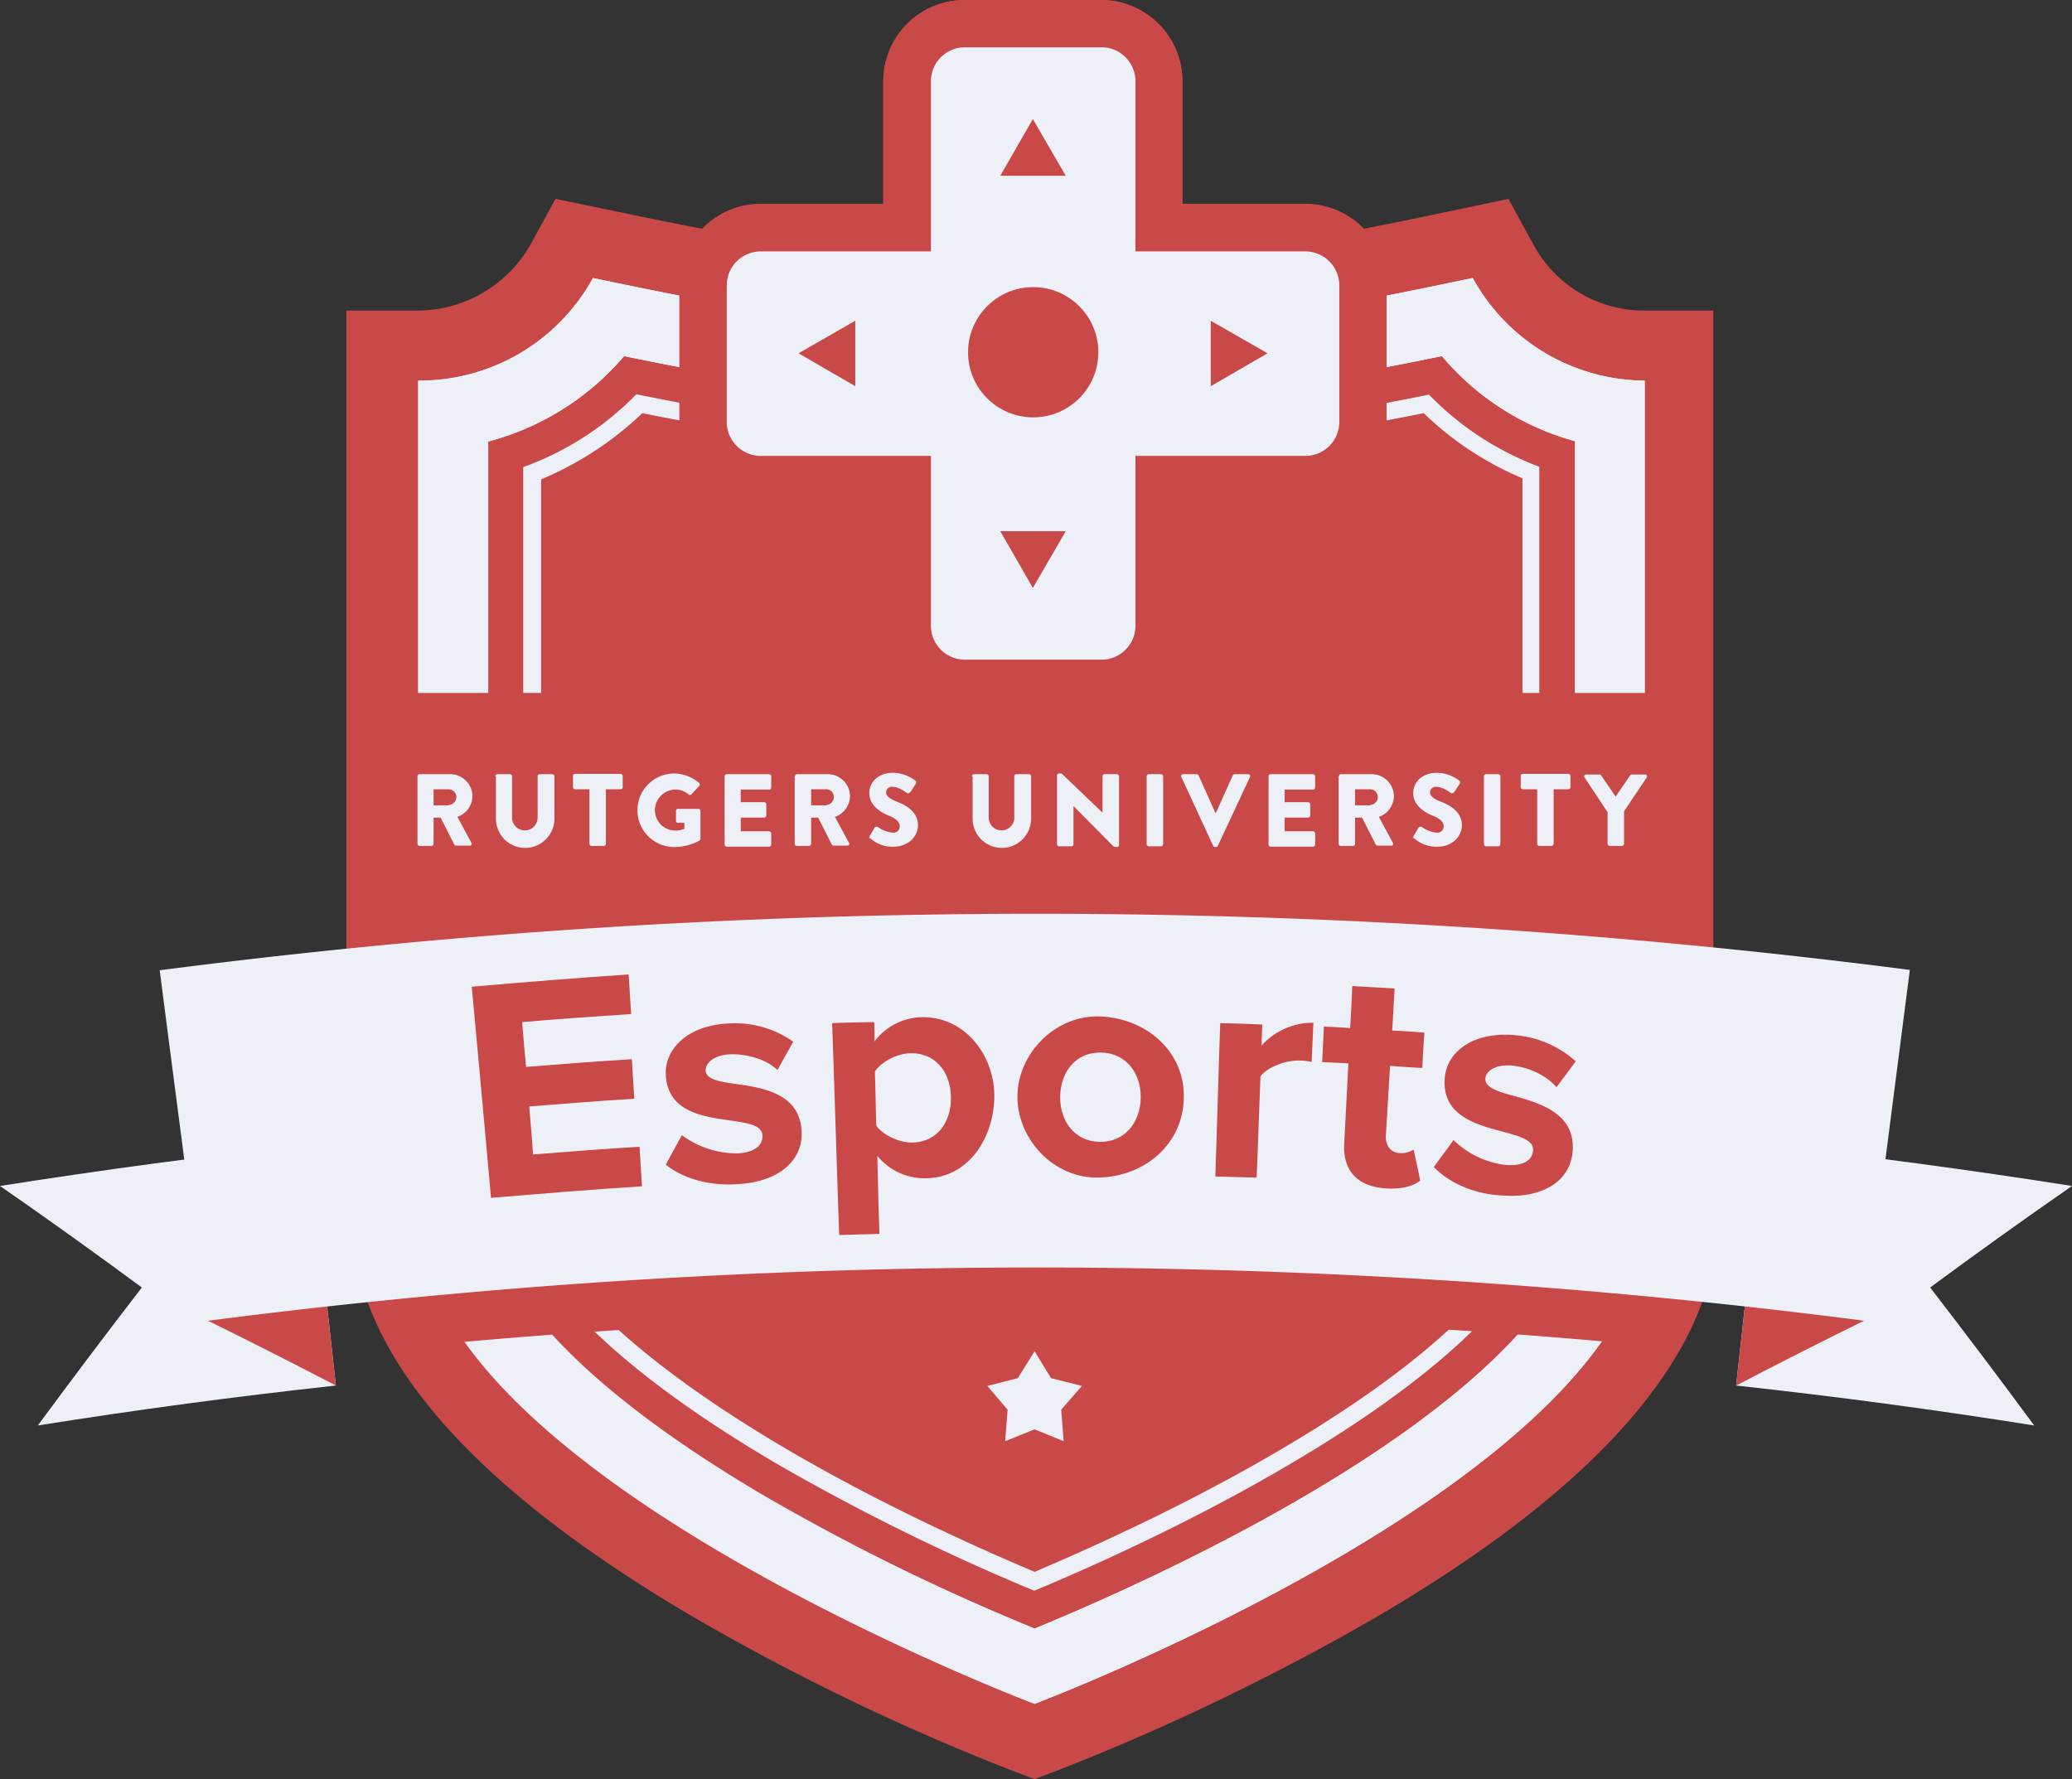 <svg xmlns="http://www.w3.org/2000/svg" xmlns:xlink="http://www.w3.org/1999/xlink" viewBox="0 0 591.6 508.1"><rect x="0" y="0" width="591.6" height="508.1" fill="#333333" stroke="none"/><defs><style>.cls-1{fill:none;}.cls-2{fill:#c94949;}.cls-3{fill:#edf1f7;}.cls-4{clip-path:url(#clip-path);}</style><clipPath id="clip-path"><path class="cls-1" d="M488.8,340.1V87.8H469.2a35.6,35.6,0,0,1-31.4-18.5l-7.1-12.7-17.6,3.8c-30.6,6.4-72.4,15.2-118,15.2-46.4,0-89.2-8.9-120.5-15.4l-16-3.3-7.1,12.5c-6.4,11.7-18.9,18.5-32.6,18.5H98.8v278h4.4c9.1,32,40.8,64,94.6,95.6a690.39,690.39,0,0,0,90.5,43.9l7.1,2.8,7.1-2.6A667.56,667.56,0,0,0,393,462.1c64.6-37.8,97.2-76.2,97.2-114.1A19.23,19.23,0,0,0,488.8,340.1Z"/></clipPath></defs><g id="Layer_2" data-name="Layer 2"><g id="Layer_1-2" data-name="Layer 1"><path class="cls-2" d="M420.3,79.4c-31.8,6.6-76,16.2-125.2,16.2S200.8,86,169,79.4a56.77,56.77,0,0,1-50.1,29.3V346.6h1.5v1c0,73,174.9,139.2,174.9,139.2s174.9-66,174.9-139v-1.1h-1.1v-238A55.89,55.89,0,0,1,420.3,79.4Z"/><path class="cls-2" d="M295.4,508.1l-7.1-2.7a654.82,654.82,0,0,1-90.5-43.7c-53.8-31.6-85.5-63.5-94.6-95.2H98.9V88.7h20a37.24,37.24,0,0,0,32.6-18.9l7.1-13,16,3.3c31.3,6.5,74.1,15.5,120.5,15.5,45.6,0,87.4-8.7,118-15.1l17.6-3.7,7.1,13a35.86,35.86,0,0,0,31.4,18.9h20V340.1a24.72,24.72,0,0,1,1.2,7.6c0,37.9-32.8,76.3-97.4,114.1a667.31,667.31,0,0,1-90.5,43.6ZM140.5,347.5c0,21.8,28.3,50.9,77.6,79.8a628.26,628.26,0,0,0,77.4,37.9c13.9-5.7,46.1-19.5,77.8-38.1,43.3-25.4,70.2-50.9,76-71.4V126a76.76,76.76,0,0,1-37.8-24.3c-31.2,6.4-71.5,13.9-116.3,13.9s-85.6-7.4-117.2-13.9a76.52,76.52,0,0,1-38.9,24.4V346.6H120.6v20A20.14,20.14,0,0,0,140.5,347.5Z"/><path class="cls-3" d="M178.2,101.7c31.6,6.5,72.2,13.9,117.1,13.9s85.2-7.5,116.4-13.9a75.77,75.77,0,0,0,38,24.3V353.6c-4.6,20.8-31.9,47.1-76.5,73.3-31.7,18.6-63.9,32.5-77.8,38.2a626.06,626.06,0,0,1-77.3-38c-49.3-29-77.6-58-77.6-79.8V347a20,20,0,0,1-20,19.1v-20h18.9v-220a76.65,76.65,0,0,0,38.8-24.4M420.5,79.4C388.7,86,344.4,95.6,295.2,95.6S201.1,86,169.3,79.4a56.45,56.45,0,0,1-49.9,29.3V346.1h1.1v1.2c0,73,174.9,139.3,174.9,139.3s174.9-66.1,174.9-139.2v-1.3h-.7V108.7a56.37,56.37,0,0,1-49.1-29.3Z"/><path class="cls-3" d="M178.2,101.7c31.6,6.5,72.2,13.9,117.1,13.9s85.2-7.5,116.4-13.9a75.77,75.77,0,0,0,38,24.3V353.6c-4.6,20.8-31.9,47.1-76.5,73.3-31.7,18.7-63.9,32.5-77.8,38.2-13.8-5.6-46-19.4-77.9-38-49.6-29-78.1-58-78.1-79.8V126.1a76.65,76.65,0,0,0,38.8-24.4M420.5,79.4C388.7,86,344.4,95.6,295.2,95.6S201.1,86,169.3,79.4a56.45,56.45,0,0,1-49.9,29.3V347.3c0,73,176,139.3,176,139.3s174.9-66.1,174.9-139.2v-1.3h-.7V108.7a56.37,56.37,0,0,1-49.1-29.3Z"/><path class="cls-3" d="M183.4,118c31.7,6.3,69.5,12.6,111.9,12.6,42.1,0,79.7-6.3,111.2-12.6a91.61,91.61,0,0,0,28.2,18.6V351.7c-2.1,6.9-13,29.3-68.9,62.2-27.3,16.1-55.1,28.5-70.4,35-15.4-6.5-43.5-19-70.9-35.1-23.8-14-42.9-28.2-55.2-41.1-13.4-14.1-14.8-22.4-14.8-25.3v-.6h0V136.9A95,95,0,0,0,183.4,118m-1.7-5.4a85.94,85.94,0,0,1-32.3,20.8V347.3c0,13.7,19,39.4,72.5,70.8a632.73,632.73,0,0,0,73.4,36.2c15.1-6.3,44.3-19.2,72.9-36.1,47.3-27.8,67.5-51.3,71.3-65.8V133.3A85.74,85.74,0,0,1,408,112.7c-30.8,6.2-69.7,13-112.9,13s-82.2-6.8-113.4-13.1Z"/><rect class="cls-2" x="110" y="197.9" width="372" height="72"/><path class="cls-3" d="M119.2,221.7a.58.58,0,0,1,.6-.6h8.7a6.36,6.36,0,0,1,6.4,6.3,6.45,6.45,0,0,1-4.3,5.9l4,7.4a.52.52,0,0,1-.5.8h-3.9a.55.55,0,0,1-.5-.3l-3.9-7.7h-2V241a.65.65,0,0,1-.6.6h-3.4a.65.65,0,0,1-.6-.6Zm8.9,8.2a2.31,2.31,0,0,0,2.2-2.3,2.22,2.22,0,0,0-2.2-2.2h-4.3V230h4.3Z"/><path class="cls-3" d="M141.4,221.7a.65.65,0,0,1,.6-.6h3.6a.65.65,0,0,1,.6.6v11.8a3.65,3.65,0,1,0,7.3,0V221.7a.58.58,0,0,1,.6-.6h3.6a.65.65,0,0,1,.6.6v12.1a8.35,8.35,0,0,1-16.7,0V221.7Z"/><path class="cls-3" d="M168.4,225.4h-4.2a.65.65,0,0,1-.6-.6v-3.2a.58.58,0,0,1,.6-.6h13a.65.65,0,0,1,.6.6v3.2a.58.58,0,0,1-.6.6H173V241a.65.65,0,0,1-.6.6h-3.5a.65.65,0,0,1-.6-.6V225.4Z"/><path class="cls-3" d="M192.5,220.9a11.22,11.22,0,0,1,7.1,2.7.53.53,0,0,1,.1.8l-2.3,2.5a.61.61,0,0,1-.8,0,5.44,5.44,0,0,0-3.8-1.4,5.89,5.89,0,0,0-5.8,5.9,5.8,5.8,0,0,0,5.8,5.8,6.3,6.3,0,0,0,2.6-.5V235h-1.8a.56.56,0,0,1-.6-.5v-2.9a.58.58,0,0,1,.6-.6h5.9a.56.56,0,0,1,.5.6v7.9a1.06,1.06,0,0,1-.2.5,14.8,14.8,0,0,1-7.3,1.9,10.5,10.5,0,0,1,0-21Z"/><path class="cls-3" d="M206.9,221.7a.58.58,0,0,1,.6-.6h12.1a.65.65,0,0,1,.6.6v3.2a.58.58,0,0,1-.6.6h-8.1v3.6h6.7a.65.65,0,0,1,.6.6v3.2a.65.65,0,0,1-.6.6h-6.7v3.9h8.1a.65.65,0,0,1,.6.6v3.2a.58.58,0,0,1-.6.6H207.5a.65.65,0,0,1-.6-.6Z"/><path class="cls-3" d="M227,221.7a.58.58,0,0,1,.6-.6h8.7a6.36,6.36,0,0,1,6.4,6.3,6.45,6.45,0,0,1-4.3,5.9l4,7.4a.52.52,0,0,1-.5.8H238a.55.55,0,0,1-.5-.3l-3.9-7.7h-2V241a.65.65,0,0,1-.6.6h-3.5a.65.65,0,0,1-.6-.6V221.7Zm8.9,8.2a2.31,2.31,0,0,0,2.2-2.3,2.22,2.22,0,0,0-2.2-2.2h-4.3V230h4.3Z"/><path class="cls-3" d="M248.3,238.8l1.4-2.4c.2-.4.8-.3,1-.2a8.18,8.18,0,0,0,4.2,1.6,1.79,1.79,0,0,0,2-1.8q0-1.8-3-3c-2.5-1-5.7-3-5.7-6.5,0-2.9,2.3-5.8,6.8-5.8a10.82,10.82,0,0,1,6.3,2.2c.4.2.3.7.2.9l-1.5,2.3c-.2.3-.7.6-1,.4s-2.4-1.8-4.2-1.8a1.62,1.62,0,0,0-1.8,1.5c0,1.1.9,1.9,3.2,2.8s5.9,2.7,5.9,6.7c0,3-2.6,6.1-6.9,6.1a9.25,9.25,0,0,1-6.6-2.3C248.2,239.4,248.1,239.2,248.3,238.8Z"/><path class="cls-3" d="M277.5,221.7a.65.65,0,0,1,.6-.6h3.6a.65.65,0,0,1,.6.6v11.8a3.65,3.65,0,1,0,7.3,0V221.7a.58.58,0,0,1,.6-.6h3.6a.65.65,0,0,1,.6.6v12.1a8.35,8.35,0,0,1-16.7,0V221.7Z"/><path class="cls-3" d="M301.8,221.4a.56.56,0,0,1,.6-.5h.7l11.7,11.2h0V221.7a.58.58,0,0,1,.6-.6h3.5a.65.65,0,0,1,.6.6v19.7a.56.56,0,0,1-.6.5h-.5c-.1,0-.3-.1-.4-.1l-11.5-11.6h0v10.9a.58.58,0,0,1-.6.6h-3.5a.65.65,0,0,1-.6-.6Z"/><path class="cls-3" d="M327.4,221.7a.65.65,0,0,1,.6-.6h3.5a.65.65,0,0,1,.6.6v19.4a.65.65,0,0,1-.6.6H328a.65.65,0,0,1-.6-.6Z"/><path class="cls-3" d="M337.3,221.9a.55.55,0,0,1,.5-.8h3.9a.85.85,0,0,1,.5.3l4.8,10.7h.2l4.8-10.7a.85.85,0,0,1,.5-.3h3.9a.55.55,0,0,1,.5.8l-9.2,19.7a.55.55,0,0,1-.5.3h-.3a.55.55,0,0,1-.5-.3Z"/><path class="cls-3" d="M362.2,221.7a.58.58,0,0,1,.6-.6h12.1a.65.65,0,0,1,.6.6v3.2a.58.58,0,0,1-.6.6h-8.1v3.6h6.7a.65.65,0,0,1,.6.6v3.2a.65.65,0,0,1-.6.6h-6.7v3.9h8.1a.65.65,0,0,1,.6.6v3.2a.58.58,0,0,1-.6.6H362.8a.65.65,0,0,1-.6-.6Z"/><path class="cls-3" d="M382.3,221.7a.58.58,0,0,1,.6-.6h8.7a6.36,6.36,0,0,1,6.4,6.3,6.45,6.45,0,0,1-4.3,5.9l4,7.4a.52.52,0,0,1-.5.8h-3.9a.55.55,0,0,1-.5-.3l-3.9-7.7h-2V241a.65.65,0,0,1-.6.6h-3.5a.65.65,0,0,1-.6-.6V221.7Zm8.9,8.2a2.31,2.31,0,0,0,2.2-2.3,2.22,2.22,0,0,0-2.2-2.2h-4.3V230h4.3Z"/><path class="cls-3" d="M403.6,238.8l1.4-2.4c.2-.4.8-.3,1-.2a8.18,8.18,0,0,0,4.2,1.6,1.79,1.79,0,0,0,2-1.8q0-1.8-3-3c-2.5-1-5.7-3-5.7-6.5,0-2.9,2.3-5.8,6.8-5.8a10.82,10.82,0,0,1,6.3,2.2c.4.2.3.7.2.9l-1.5,2.3c-.2.3-.7.6-1,.4s-2.4-1.8-4.2-1.8a1.62,1.62,0,0,0-1.8,1.5c0,1.1.9,1.9,3.2,2.8s5.9,2.7,5.9,6.7c0,3-2.6,6.1-6.9,6.1a9.25,9.25,0,0,1-6.6-2.3C403.5,239.4,403.4,239.2,403.6,238.8Z"/><path class="cls-3" d="M423.7,221.7a.65.65,0,0,1,.6-.6h3.5a.65.65,0,0,1,.6.6v19.4a.65.65,0,0,1-.6.6h-3.5a.65.65,0,0,1-.6-.6Z"/><path class="cls-3" d="M439,225.4h-4.2a.65.65,0,0,1-.6-.6v-3.2a.58.58,0,0,1,.6-.6h13a.65.65,0,0,1,.6.6v3.2a.58.58,0,0,1-.6.6h-4.2V241a.65.65,0,0,1-.6.6h-3.5a.65.65,0,0,1-.6-.6V225.4Z"/><path class="cls-3" d="M458.9,231.8l-6.5-9.8a.52.52,0,0,1,.5-.8h3.8a.55.55,0,0,1,.5.3l4.1,6,4.1-6a.62.62,0,0,1,.5-.3h3.8a.53.53,0,0,1,.5.8l-6.5,9.7V241a.65.65,0,0,1-.6.6h-3.5a.65.65,0,0,1-.6-.6v-9.2Z"/><polygon class="cls-3" points="295.4 385.9 300.1 393.6 308.9 395.8 303 402.6 303.7 411.6 295.4 408.2 287 411.6 287.7 402.6 281.9 395.8 290.6 393.6 295.4 385.9"/><path class="cls-2" d="M275.5,13.5h39a9.71,9.71,0,0,1,9.7,9.7V178.7a9.71,9.71,0,0,1-9.7,9.7h-39a9.71,9.71,0,0,1-9.7-9.7V23.2A9.71,9.71,0,0,1,275.5,13.5Z"/><path class="cls-2" d="M314.4,201.9h-39a23.22,23.22,0,0,1-23.2-23.2V23.2A23.22,23.22,0,0,1,275.4,0h39a23.22,23.22,0,0,1,23.2,23.2V178.7A23.22,23.22,0,0,1,314.4,201.9Zm-35.1-27h31.3V27H279.3Z"/><polygon class="cls-2" points="304.3 151.7 294.9 167.9 285.6 151.7 304.3 151.7"/><polygon class="cls-2" points="294.9 194.9 262.2 138.2 327.7 138.2 294.9 194.9"/><path class="cls-2" d="M382.4,81.5v39a9.71,9.71,0,0,1-9.7,9.7H217.2a9.71,9.71,0,0,1-9.7-9.7v-39a9.71,9.71,0,0,1,9.7-9.7H372.7A9.71,9.71,0,0,1,382.4,81.5Z"/><path class="cls-2" d="M372.7,143.6H217.2A23.22,23.22,0,0,1,194,120.4v-39a23.22,23.22,0,0,1,23.2-23.2H372.7a23.22,23.22,0,0,1,23.2,23.2v39A23.22,23.22,0,0,1,372.7,143.6ZM221,116.6H368.8V85.3H221Z"/><polygon class="cls-2" points="244.2 110.3 228 100.9 244.2 91.6 244.2 110.3"/><polygon class="cls-2" points="257.7 133.7 201 100.9 257.7 68.2 257.7 133.7"/><polygon class="cls-2" points="285.6 50.2 294.9 34 304.3 50.2 285.6 50.2"/><polygon class="cls-2" points="327.7 63.7 262.2 63.7 294.9 7 327.7 63.7"/><polygon class="cls-2" points="345.7 91.6 361.9 100.9 345.7 110.3 345.7 91.6"/><polygon class="cls-2" points="332.2 133.7 332.2 68.2 388.9 100.9 332.2 133.7"/><path class="cls-2" d="M314.4,13.5a9.71,9.71,0,0,1,9.7,9.7V178.7a9.71,9.71,0,0,1-9.7,9.7h-39a9.71,9.71,0,0,1-9.7-9.7V23.2a9.71,9.71,0,0,1,9.7-9.7h39m0-13.5h-39a23.22,23.22,0,0,0-23.2,23.2V178.7a23.22,23.22,0,0,0,23.2,23.2h39a23.22,23.22,0,0,0,23.2-23.2V23.2A23.22,23.22,0,0,0,314.4,0Z"/><path class="cls-2" d="M304.3,151.7l-9.4,16.2-9.4-16.2h18.8m23.4-13.5H262.2l11.7,20.3,9.4,16.2L295,195l11.7-20.3,9.4-16.2,11.6-20.3Z"/><path class="cls-2" d="M372.7,71.8a9.71,9.71,0,0,1,9.7,9.7v39a9.71,9.71,0,0,1-9.7,9.7H217.2a9.71,9.71,0,0,1-9.7-9.7v-39a9.71,9.71,0,0,1,9.7-9.7H372.7m0-13.5H217.2A23.22,23.22,0,0,0,194,81.5v39a23.22,23.22,0,0,0,23.2,23.2H372.7a23.22,23.22,0,0,0,23.2-23.2v-39a23.22,23.22,0,0,0-23.2-23.2Z"/><path class="cls-2" d="M244.2,91.6v18.7L228,100.9l16.2-9.3m13.5-23.4L237.4,79.9l-16.2,9.4L200.9,101l20.3,11.7,16.2,9.4,20.3,11.7V68.2Z"/><path class="cls-2" d="M294.9,34l9.4,16.2H285.6L294.9,34m0-27L283.2,27.3l-9.4,16.2L262.1,63.8h65.5L315.9,43.5l-9.4-16.2L294.9,7Z"/><path class="cls-2" d="M345.7,91.6l16.2,9.4-16.2,9.4V91.6M332.2,68.2v65.5L352.5,122l16.2-9.4L389,100.9,368.7,89.2l-16.2-9.4L332.2,68.2Z"/><path class="cls-3" d="M275.5,13.5h39a9.71,9.71,0,0,1,9.7,9.7V178.7a9.71,9.71,0,0,1-9.7,9.7h-39a9.71,9.71,0,0,1-9.7-9.7V23.2A9.71,9.71,0,0,1,275.5,13.5Z"/><polygon class="cls-2" points="304.3 151.7 294.9 167.9 285.6 151.7 304.3 151.7"/><path class="cls-3" d="M382.4,81.5v39a9.71,9.71,0,0,1-9.7,9.7H217.2a9.71,9.71,0,0,1-9.7-9.7v-39a9.71,9.71,0,0,1,9.7-9.7H372.7A9.71,9.71,0,0,1,382.4,81.5Z"/><polygon class="cls-2" points="244.2 110.3 228 100.9 244.2 91.6 244.2 110.3"/><polygon class="cls-2" points="285.6 50.2 294.9 34 304.3 50.2 285.6 50.2"/><polygon class="cls-2" points="345.7 91.6 361.9 100.9 345.7 110.3 345.7 91.6"/><circle class="cls-2" cx="295" cy="100.6" r="18.6"/><g class="cls-4"><path class="cls-2" d="M0,352.7q20.55,14.25,40.5,29-15.15,19.65-29.7,39.4c28.3-4.5,56.6-8.3,85.1-11.4-2.5-22.9-5.1-45.9-7.6-68.8C58.8,344.1,29.3,348.1,0,352.7Z"/><path class="cls-2" d="M59.2,391.1c12.4,6.1,24.6,12.3,36.7,18.6-1.1-9.6-2.1-19.1-3.2-28.7C92.6,380.9,58.6,391.7,59.2,391.1Z"/><path class="cls-2" d="M591.6,352.7q-20.55,14.25-40.5,29,15.15,19.65,29.7,39.4c-28.3-4.5-56.6-8.3-85.1-11.4,2.5-22.9,5.1-45.9,7.6-68.8C532.8,344.1,562.3,348.1,591.6,352.7Z"/><path class="cls-2" d="M532.4,391.1c-12.4,6.1-24.6,12.3-36.7,18.6,1.1-9.6,2.1-19.1,3.2-28.7C499,380.9,533,391.7,532.4,391.1Z"/><path class="cls-2" d="M532.4,391.2a1846.18,1846.18,0,0,0-473.8.1c-4.3-33.4-8.7-66.8-13-100.2a1948.22,1948.22,0,0,1,499.7-.1Z"/></g><path class="cls-3" d="M0,338.7q20.55,14.25,40.5,29-15.15,19.65-29.7,39.4c28.3-4.5,56.6-8.3,85.1-11.4-2.5-22.9-5.1-45.9-7.6-68.8C58.8,330.1,29.3,334.1,0,338.7Z"/><path class="cls-2" d="M59.2,377.1c12.4,6.1,24.6,12.3,36.7,18.6-1.1-9.6-2.1-19.1-3.2-28.7C92.6,366.9,58.6,377.7,59.2,377.1Z"/><path class="cls-3" d="M591.6,338.7q-20.55,14.25-40.5,29,15.15,19.65,29.7,39.4c-28.3-4.5-56.6-8.3-85.1-11.4,2.5-22.9,5.1-45.9,7.6-68.8C532.8,330.1,562.3,334.1,591.6,338.7Z"/><path class="cls-2" d="M532.4,377.1c-12.4,6.1-24.6,12.3-36.7,18.6,1.1-9.6,2.1-19.1,3.2-28.7C499,366.9,533,377.7,532.4,377.1Z"/><path class="cls-3" d="M532.4,377.2a1846.18,1846.18,0,0,0-473.8.1c-4.3-33.4-8.7-66.8-13-100.2a1948.22,1948.22,0,0,1,499.7-.1Z"/><path class="cls-2" d="M140.2,342.1q-2.7-30.15-5.5-60.3c14.9-1.3,29.8-2.5,44.8-3.5.3,4.5.4,6.8.7,11.3-10.4.7-20.7,1.4-31.1,2.3.4,5.1.6,7.7,1.1,12.8,10.1-.8,20.1-1.6,30.2-2.2.3,4.5.4,6.8.7,11.3-10,.6-20,1.4-30,2.2.5,5.5.7,8.2,1.1,13.7,10.1-.8,20.3-1.6,30.4-2.2.3,4.5.4,6.8.7,11.3C169,339.7,154.6,340.9,140.2,342.1Z"/><path class="cls-2" d="M190.1,332.6c1.8-3.3,2.7-5,4.6-8.4a26.59,26.59,0,0,0,15.7,5.2c5.1-.2,7.4-2.3,7.3-5.1-.1-3-4.3-3.6-9.2-4.3-7.7-1.1-17.8-2.4-18.4-12.9-.4-7.3,5.9-14.2,17.8-14.8a28.94,28.94,0,0,1,18.6,5.2c-1.8,3.2-2.7,4.8-4.5,8.1-2.8-2.7-8.1-4.7-13.6-4.5-4.3.2-7,2.3-6.9,4.7s3.7,3.1,8.8,3.8c7.8,1.1,18.2,2.8,18.6,13.7.3,8-6.3,14.3-18.6,14.9C202.6,338.7,195,336.6,190.1,332.6Z"/><path class="cls-2" d="M250.5,330.1c.2,8.9.3,13.4.6,22.3-4.6.1-6.9.2-11.5.3-.7-20.2-1.3-40.4-2-60.5,4.8-.2,7.2-.2,12-.3.1,2.2.1,3.3.1,5.5a17.38,17.38,0,0,1,13.9-6.9c12.1,0,20.4,11.1,20.3,22.7-.1,11.2-6.9,23.1-19.5,23.3A17.3,17.3,0,0,1,250.5,330.1Zm21-16.8c-.1-7.5-4.8-12.7-11.6-12.5-3.8.1-8.2,2.4-10.1,5.2.2,6.2.2,9.3.4,15.5,2,2.7,6.4,4.8,10.2,4.8C267.2,326.2,271.6,321,271.5,313.3Z"/><path class="cls-2" d="M290.5,313.2c0-12.3,10.9-23.6,24-22.9s23.9,10.2,23.5,23.4c-.3,13-11,22.2-24.1,22.6S290.5,325.3,290.5,313.2Zm35.2.3c.1-6.8-4-12.8-11.4-12.9s-11.5,5.8-11.6,12.6,4,12.8,11.3,12.9S325.6,320.4,325.7,313.5Z"/><path class="cls-2" d="M347,336c.5-14.6.9-29.2,1.4-43.8,4.8.1,7.2.2,12,.4-.1,2.4-.1,3.6-.2,6a19.68,19.68,0,0,1,14.8-6.5c-.2,4.5-.3,6.7-.5,11.2a14.13,14.13,0,0,0-3.3-.4c-3.9-.2-9.3,1.8-11.3,4.5-.4,9.6-.7,19.3-1.1,28.9C354,336.2,351.7,336.1,347,336Z"/><path class="cls-2" d="M383.8,326.6c.5-9.1.7-13.7,1.2-22.9-3-.2-4.5-.2-7.5-.4.2-4,.3-6,.5-10.1,3,.1,4.5.2,7.5.4.3-4.8.4-7.2.6-12,4.8.3,7.3.4,12.1.7-.3,4.8-.4,7.2-.7,12,3.7.2,5.5.3,9.2.6-.3,4-.4,6-.6,10.1-3.7-.2-5.5-.3-9.2-.6-.5,7.9-.7,11.9-1.2,19.8-.2,2.7,1.2,4.9,3.8,5.1a6.33,6.33,0,0,0,4.1-1c.8,3.5,1.2,5.3,1.9,8.9-1.8,1.4-5,2.5-9.9,2.2C387.6,338.8,383.4,334.4,383.8,326.6Z"/><path class="cls-2" d="M409.4,333.3c2.2-3.1,3.4-4.6,5.6-7.7a25.82,25.82,0,0,0,14.9,7.1c5.1.4,7.6-1.4,7.8-4.1.3-3-3.8-4.1-8.6-5.4-7.6-2-17.4-4.6-16.6-15.2.5-7.3,7.6-13.3,19.6-12.4a29.51,29.51,0,0,1,17.8,7.5c-2.2,3-3.3,4.5-5.5,7.4-2.5-3-7.4-5.7-12.9-6.2-4.3-.3-7.3,1.4-7.4,3.8s3.3,3.6,8.2,4.9c7.6,2.1,17.7,5.1,16.7,16-.7,8-8.1,13.4-20.4,12.4C421,341,413.8,337.9,409.4,333.3Z"/></g></g></svg>